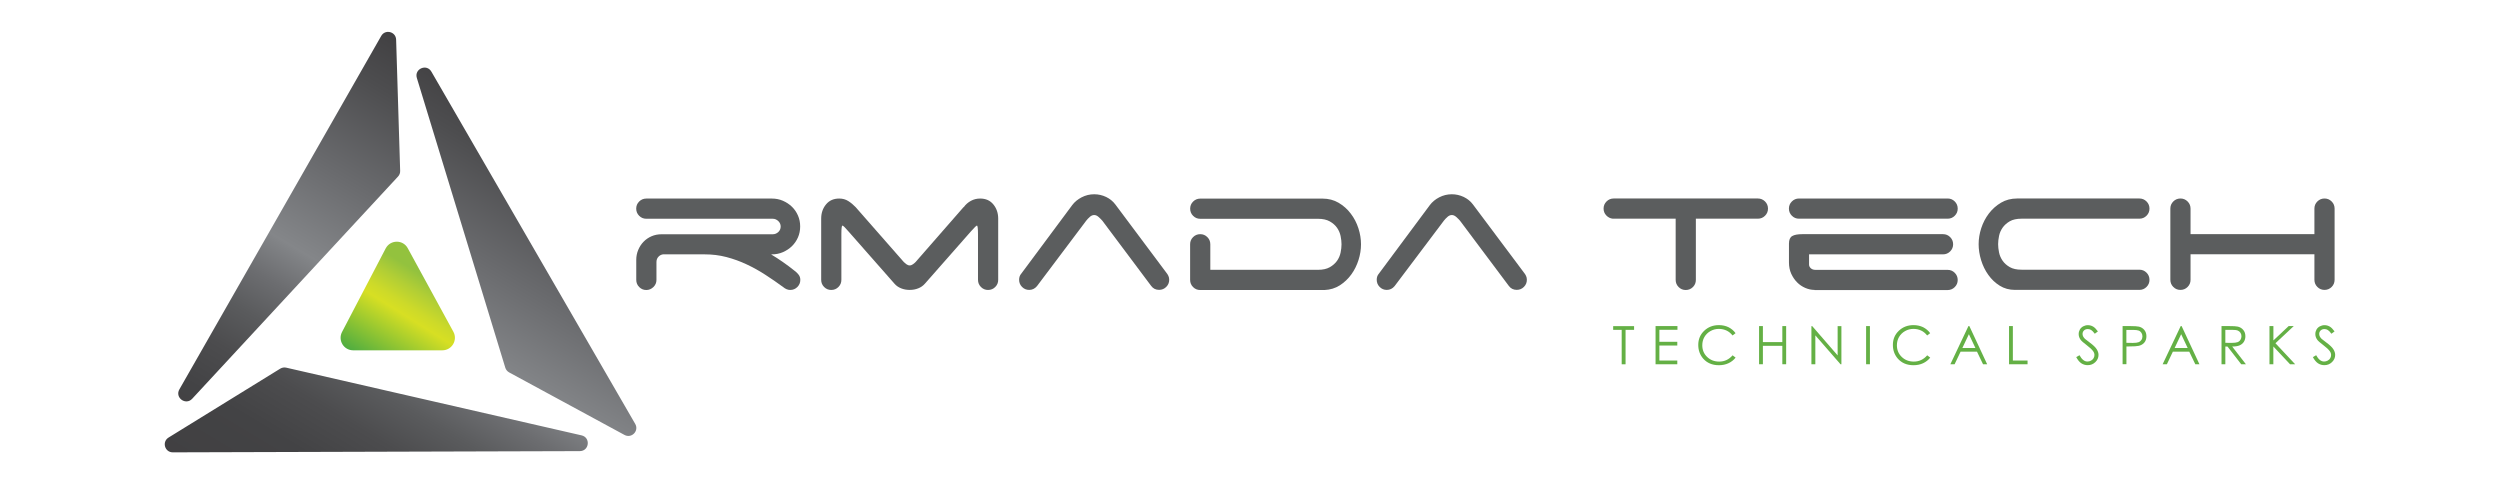 <?xml version="1.0" encoding="utf-8"?>
<!-- Generator: Adobe Illustrator 23.0.4, SVG Export Plug-In . SVG Version: 6.00 Build 0)  -->
<svg version="1.1" id="Layer_1" xmlns="http://www.w3.org/2000/svg" xmlns:xlink="http://www.w3.org/1999/xlink" x="0px" y="0px"
	 viewBox="0 0 490.06 94.92" style="enable-background:new 0 0 490.06 94.92;" xml:space="preserve">
<style type="text/css">
	.st0{fill:#5B5D5E;}
	.st1{fill:#64B045;}
	.st2{fill:url(#SVGID_1_);}
	.st3{fill:url(#SVGID_2_);}
</style>
<g>
	<g>
		<g>
			<path class="st0" d="M153.43,51.34c0.77,0.53,1.55,1.12,2.34,1.75c0.3,0.22,0.56,0.47,0.78,0.76c0.22,0.29,0.33,0.62,0.33,1.01
				c0,0.55-0.19,1.01-0.58,1.4c-0.38,0.38-0.85,0.58-1.4,0.58c-0.47,0-0.93-0.19-1.4-0.58c-1.12-0.82-2.27-1.62-3.45-2.38
				c-1.18-0.77-2.4-1.45-3.68-2.05c-1.27-0.6-2.6-1.08-3.97-1.44c-1.37-0.36-2.79-0.53-4.27-0.53h-8.18
				c-0.36,0.06-0.66,0.22-0.9,0.49c-0.25,0.27-0.37,0.62-0.37,1.03v3.49c0,0.55-0.2,1.01-0.6,1.4c-0.4,0.38-0.86,0.58-1.38,0.58
				c-0.55,0-1.01-0.19-1.4-0.58c-0.38-0.38-0.58-0.85-0.58-1.4v-3.94c0-0.68,0.13-1.34,0.39-1.95c0.26-0.62,0.61-1.15,1.05-1.6
				c0.44-0.45,0.96-0.81,1.56-1.07c0.6-0.26,1.26-0.39,1.97-0.39h21.78c0.41,0,0.77-0.14,1.09-0.43c0.31-0.29,0.47-0.65,0.47-1.09
				c0-0.41-0.16-0.77-0.47-1.07c-0.32-0.3-0.68-0.45-1.09-0.45h-24.78c-0.55,0-1.01-0.19-1.4-0.58c-0.38-0.38-0.58-0.85-0.58-1.4
				c0-0.55,0.19-1.01,0.58-1.4c0.38-0.38,0.85-0.58,1.4-0.58h24.61c0.77,0,1.49,0.14,2.16,0.43c0.67,0.29,1.26,0.68,1.77,1.17
				c0.51,0.49,0.9,1.07,1.19,1.73c0.29,0.66,0.43,1.37,0.43,2.14s-0.14,1.48-0.43,2.14c-0.29,0.66-0.68,1.23-1.19,1.73
				c-0.51,0.49-1.1,0.88-1.77,1.17c-0.67,0.29-1.39,0.43-2.16,0.43h-0.16C151.91,50.31,152.66,50.81,153.43,51.34z"/>
			<path class="st0" d="M195.67,54.86c0,0.55-0.19,1.01-0.58,1.4c-0.38,0.38-0.85,0.58-1.4,0.58c-0.55,0-1.01-0.19-1.4-0.58
				c-0.38-0.38-0.58-0.85-0.58-1.4V45.9c0-1.12-0.07-1.68-0.21-1.68c-0.11,0-0.49,0.37-1.15,1.11l-9.04,10.27
				c-0.36,0.41-0.79,0.72-1.31,0.92c-0.52,0.21-1.08,0.31-1.68,0.31c-0.6,0-1.16-0.1-1.68-0.31c-0.52-0.21-0.96-0.51-1.31-0.92
				l-9.04-10.27c-0.63-0.74-1.01-1.11-1.15-1.11c-0.14,0-0.21,0.56-0.21,1.68v8.96c0,0.55-0.19,1.01-0.58,1.4
				c-0.38,0.38-0.85,0.58-1.4,0.58s-1.01-0.19-1.4-0.58c-0.38-0.38-0.58-0.85-0.58-1.4v-12c0-1.1,0.32-2.03,0.95-2.79
				c0.63-0.77,1.49-1.15,2.59-1.15c0.66,0,1.25,0.16,1.77,0.49c0.52,0.33,1,0.73,1.44,1.19l9.45,10.77
				c0.14,0.14,0.31,0.28,0.51,0.43c0.21,0.15,0.42,0.23,0.64,0.23c0.22,0,0.43-0.08,0.64-0.23c0.21-0.15,0.38-0.29,0.51-0.43
				l9.41-10.77h0.04c0.38-0.52,0.85-0.93,1.4-1.23c0.55-0.3,1.15-0.45,1.81-0.45c1.1,0,1.96,0.38,2.59,1.15
				c0.63,0.77,0.95,1.7,0.95,2.79V54.86z"/>
			<path class="st0" d="M203.27,56.09c-0.41,0.49-0.92,0.74-1.52,0.74c-0.55,0-1.01-0.19-1.4-0.58c-0.38-0.38-0.58-0.85-0.58-1.4
				c0-0.49,0.14-0.89,0.41-1.19l9.99-13.44c0.47-0.63,1.08-1.14,1.85-1.54c0.77-0.4,1.59-0.6,2.47-0.6c0.82,0,1.6,0.18,2.34,0.53
				c0.74,0.36,1.34,0.85,1.81,1.48l9.98,13.35c0.16,0.19,0.3,0.4,0.41,0.64c0.11,0.23,0.16,0.49,0.16,0.76
				c0,0.55-0.19,1.01-0.58,1.4c-0.38,0.38-0.85,0.58-1.4,0.58c-0.66,0-1.18-0.26-1.56-0.78l-9.57-12.78
				c-0.19-0.22-0.43-0.46-0.72-0.72c-0.29-0.26-0.58-0.39-0.88-0.39c-0.3,0-0.6,0.13-0.88,0.39c-0.29,0.26-0.51,0.5-0.68,0.72
				L203.27,56.09z"/>
			<path class="st0" d="M258.37,52.89c0.93,0,1.7-0.17,2.3-0.51c0.6-0.34,1.07-0.76,1.42-1.25c0.34-0.49,0.58-1.03,0.7-1.62
				c0.12-0.59,0.18-1.13,0.18-1.62c0-0.49-0.06-1.03-0.18-1.62c-0.12-0.59-0.36-1.13-0.7-1.62c-0.34-0.49-0.82-0.91-1.42-1.25
				c-0.6-0.34-1.37-0.51-2.3-0.51h-23.09c-0.55,0-1.01-0.19-1.4-0.58c-0.38-0.38-0.58-0.85-0.58-1.4c0-0.55,0.19-1.01,0.58-1.4
				c0.38-0.38,0.85-0.58,1.4-0.58h23.96c1.18,0,2.23,0.27,3.16,0.82c0.93,0.55,1.73,1.25,2.38,2.12c0.66,0.86,1.16,1.82,1.5,2.88
				c0.34,1.05,0.51,2.1,0.51,3.14c0,1.01-0.16,2.04-0.49,3.08c-0.33,1.04-0.8,1.99-1.42,2.84c-0.62,0.85-1.36,1.55-2.24,2.12
				c-0.88,0.56-1.88,0.87-3,0.92h-24.37c-0.55,0-1.01-0.19-1.4-0.58c-0.38-0.38-0.58-0.85-0.58-1.4v-6.99c0-0.55,0.19-1.01,0.58-1.4
				c0.38-0.38,0.85-0.58,1.4-0.58c0.55,0,1.01,0.19,1.4,0.58c0.38,0.38,0.58,0.85,0.58,1.4v5.01H258.37z"/>
			<path class="st0" d="M273.37,56.09c-0.41,0.49-0.92,0.74-1.52,0.74c-0.55,0-1.01-0.19-1.4-0.58c-0.38-0.38-0.58-0.85-0.58-1.4
				c0-0.49,0.14-0.89,0.41-1.19l9.99-13.44c0.47-0.63,1.08-1.14,1.85-1.54c0.77-0.4,1.59-0.6,2.47-0.6c0.82,0,1.6,0.18,2.34,0.53
				c0.74,0.36,1.34,0.85,1.81,1.48l9.99,13.35c0.16,0.19,0.3,0.4,0.41,0.64c0.11,0.23,0.16,0.49,0.16,0.76
				c0,0.55-0.19,1.01-0.58,1.4c-0.38,0.38-0.85,0.58-1.4,0.58c-0.66,0-1.18-0.26-1.56-0.78l-9.57-12.78
				c-0.19-0.22-0.43-0.46-0.72-0.72c-0.29-0.26-0.58-0.39-0.88-0.39c-0.3,0-0.6,0.13-0.88,0.39c-0.29,0.26-0.51,0.5-0.68,0.72
				L273.37,56.09z"/>
			<path class="st0" d="M345.99,39.49c0.38,0.38,0.58,0.85,0.58,1.4c0,0.55-0.19,1.01-0.58,1.4c-0.38,0.38-0.85,0.58-1.4,0.58
				h-12.16v12c0,0.55-0.19,1.01-0.58,1.4c-0.38,0.38-0.85,0.58-1.4,0.58s-1.01-0.19-1.4-0.58c-0.38-0.38-0.58-0.85-0.58-1.4v-12
				h-12.33c-0.49-0.05-0.92-0.27-1.27-0.64s-0.53-0.81-0.53-1.34c0-0.55,0.19-1.01,0.58-1.4c0.38-0.38,0.85-0.58,1.4-0.58h28.27
				C345.14,38.91,345.6,39.11,345.99,39.49z"/>
			<path class="st0" d="M350.67,40.89c0-0.55,0.19-1.01,0.58-1.4c0.38-0.38,0.85-0.58,1.4-0.58h29.13c0.55,0,1.01,0.19,1.4,0.58
				c0.38,0.38,0.58,0.85,0.58,1.4c0,0.55-0.19,1.01-0.58,1.4s-0.85,0.58-1.4,0.58h-29.13c-0.55,0-1.01-0.19-1.4-0.58
				S350.67,41.43,350.67,40.89z M355.69,56.83c-0.6,0-1.21-0.13-1.81-0.39c-0.6-0.26-1.14-0.62-1.6-1.09
				c-0.47-0.47-0.85-1.03-1.15-1.68c-0.3-0.66-0.45-1.4-0.45-2.22v-3.7c0-0.74,0.21-1.23,0.64-1.48c0.42-0.25,1.09-0.37,1.99-0.37
				h27.57c0.55,0,1.01,0.19,1.4,0.58c0.38,0.38,0.58,0.85,0.58,1.4c0,0.55-0.19,1.01-0.58,1.4c-0.38,0.38-0.85,0.58-1.4,0.58h-26.26
				v2.01c0,0.27,0.12,0.51,0.35,0.72c0.23,0.21,0.54,0.31,0.92,0.31h25.89c0.55,0,1.01,0.19,1.4,0.58c0.38,0.38,0.58,0.85,0.58,1.4
				c0,0.55-0.19,1.01-0.58,1.4c-0.38,0.38-0.85,0.58-1.4,0.58H355.69z"/>
			<path class="st0" d="M387.86,47.87c0-1.04,0.17-2.09,0.51-3.14c0.34-1.05,0.84-2.01,1.5-2.88c0.66-0.86,1.45-1.57,2.38-2.12
				c0.93-0.55,1.99-0.82,3.16-0.82h23.96c0.55,0,1.01,0.19,1.4,0.58c0.38,0.38,0.58,0.85,0.58,1.4c0,0.55-0.19,1.01-0.58,1.4
				c-0.38,0.38-0.85,0.58-1.4,0.58h-23.09c-0.96,0-1.73,0.17-2.32,0.51c-0.59,0.34-1.05,0.76-1.4,1.25
				c-0.34,0.49-0.58,1.03-0.7,1.62c-0.12,0.59-0.18,1.13-0.18,1.62c0,0.49,0.06,1.03,0.18,1.62c0.12,0.59,0.36,1.13,0.7,1.62
				c0.34,0.49,0.81,0.91,1.4,1.25c0.59,0.34,1.36,0.51,2.32,0.51h23.09c0.55,0,1.01,0.19,1.4,0.58c0.38,0.38,0.58,0.85,0.58,1.4
				c0,0.55-0.19,1.01-0.58,1.4c-0.38,0.38-0.85,0.58-1.4,0.58h-24.37c-1.12,0-2.12-0.27-3-0.82c-0.88-0.55-1.62-1.25-2.24-2.12
				c-0.62-0.86-1.09-1.83-1.42-2.9C388.02,49.93,387.86,48.89,387.86,47.87z"/>
			<path class="st0" d="M457.06,56.25c-0.38,0.38-0.85,0.58-1.4,0.58c-0.55,0-1.01-0.19-1.4-0.58c-0.38-0.38-0.58-0.85-0.58-1.4
				v-5.01H429.4v5.01c0,0.55-0.19,1.01-0.58,1.4c-0.38,0.38-0.85,0.58-1.4,0.58c-0.55,0-1.01-0.19-1.4-0.58
				c-0.38-0.38-0.58-0.85-0.58-1.4V40.89c0-0.55,0.19-1.01,0.58-1.4c0.38-0.38,0.85-0.58,1.4-0.58c0.55,0,1.01,0.19,1.4,0.58
				c0.38,0.38,0.58,0.85,0.58,1.4v5.01h24.28v-5.01c0-0.55,0.19-1.01,0.58-1.4c0.38-0.38,0.85-0.58,1.4-0.58
				c0.55,0,1.01,0.19,1.4,0.58c0.38,0.38,0.58,0.85,0.58,1.4v13.97C457.63,55.41,457.44,55.87,457.06,56.25z"/>
		</g>
	</g>
	<g>
		<path class="st1" d="M316.22,64.66v-0.73h4.1v0.73h-1.67v6.75h-0.76v-6.75H316.22z"/>
		<path class="st1" d="M324.53,63.92h4.29v0.73h-3.54V67h3.51v0.73h-3.51v2.94h3.51v0.73h-4.26V63.92z"/>
		<path class="st1" d="M340.21,65.31l-0.59,0.45c-0.33-0.42-0.72-0.75-1.17-0.96s-0.96-0.33-1.5-0.33c-0.6,0-1.15,0.14-1.66,0.43
			s-0.9,0.67-1.18,1.15s-0.42,1.03-0.42,1.63c0,0.91,0.31,1.67,0.94,2.28s1.42,0.92,2.37,0.92c1.05,0,1.92-0.41,2.63-1.23l0.59,0.45
			c-0.37,0.47-0.84,0.84-1.4,1.1c-0.56,0.26-1.18,0.39-1.87,0.39c-1.31,0-2.34-0.44-3.1-1.31c-0.63-0.74-0.95-1.62-0.95-2.67
			c0-1.1,0.38-2.02,1.15-2.76s1.73-1.12,2.89-1.12c0.7,0,1.33,0.14,1.89,0.41C339.39,64.43,339.85,64.81,340.21,65.31z"/>
		<path class="st1" d="M344.82,63.92h0.75v3.14h3.81v-3.14h0.75v7.48h-0.75v-3.61h-3.81v3.61h-0.75V63.92z"/>
		<path class="st1" d="M355.08,71.41v-7.48h0.16l4.98,5.74v-5.74h0.74v7.48h-0.17l-4.94-5.67v5.67H355.08z"/>
		<path class="st1" d="M365.8,63.92h0.75v7.48h-0.75V63.92z"/>
		<path class="st1" d="M378.36,65.31l-0.59,0.45c-0.33-0.42-0.72-0.75-1.17-0.96c-0.46-0.22-0.96-0.33-1.5-0.33
			c-0.6,0-1.15,0.14-1.66,0.43s-0.9,0.67-1.18,1.15s-0.42,1.03-0.42,1.63c0,0.91,0.31,1.67,0.94,2.28s1.42,0.92,2.37,0.92
			c1.05,0,1.92-0.41,2.63-1.23l0.59,0.45c-0.37,0.47-0.84,0.84-1.4,1.1c-0.56,0.26-1.18,0.39-1.87,0.39c-1.31,0-2.34-0.44-3.1-1.31
			c-0.63-0.74-0.95-1.62-0.95-2.67c0-1.1,0.38-2.02,1.15-2.76s1.73-1.12,2.89-1.12c0.7,0,1.33,0.14,1.89,0.41
			C377.54,64.43,378,64.81,378.36,65.31z"/>
		<path class="st1" d="M386.04,63.92l3.49,7.48h-0.81l-1.18-2.46h-3.22l-1.17,2.46h-0.83l3.54-7.48H386.04z M385.95,65.51
			l-1.28,2.71h2.56L385.95,65.51z"/>
		<path class="st1" d="M393.82,63.92h0.75v6.76h2.88v0.72h-3.63V63.92z"/>
		<path class="st1" d="M406.99,70.01l0.64-0.38c0.45,0.82,0.96,1.24,1.55,1.24c0.25,0,0.49-0.06,0.71-0.18
			c0.22-0.12,0.39-0.27,0.5-0.47c0.12-0.2,0.17-0.41,0.17-0.63c0-0.25-0.08-0.5-0.25-0.74c-0.23-0.33-0.66-0.73-1.28-1.2
			c-0.62-0.47-1.01-0.81-1.16-1.02c-0.26-0.35-0.4-0.73-0.4-1.14c0-0.33,0.08-0.62,0.23-0.89c0.16-0.27,0.38-0.48,0.66-0.63
			s0.59-0.23,0.92-0.23c0.35,0,0.68,0.09,0.99,0.26c0.31,0.17,0.63,0.5,0.97,0.96l-0.61,0.46c-0.28-0.37-0.52-0.62-0.72-0.74
			s-0.41-0.18-0.65-0.18c-0.3,0-0.55,0.09-0.74,0.27c-0.19,0.18-0.29,0.41-0.29,0.68c0,0.16,0.03,0.32,0.1,0.47
			c0.07,0.15,0.19,0.32,0.37,0.5c0.1,0.09,0.42,0.34,0.97,0.75c0.65,0.48,1.09,0.9,1.33,1.28s0.36,0.75,0.36,1.12
			c0,0.54-0.21,1.01-0.62,1.41s-0.91,0.6-1.5,0.6c-0.45,0-0.87-0.12-1.24-0.36C407.64,70.99,407.3,70.58,406.99,70.01z"/>
		<path class="st1" d="M416.07,63.92h1.49c0.85,0,1.43,0.04,1.73,0.11c0.43,0.11,0.78,0.32,1.05,0.65c0.27,0.33,0.41,0.74,0.41,1.23
			c0,0.5-0.13,0.91-0.4,1.23c-0.26,0.32-0.63,0.54-1.09,0.65c-0.34,0.08-0.97,0.12-1.9,0.12h-0.53v3.48h-0.75V63.92z M416.82,64.66
			v2.54l1.27,0.02c0.51,0,0.89-0.05,1.12-0.14c0.24-0.09,0.42-0.24,0.56-0.45c0.14-0.21,0.2-0.44,0.2-0.7c0-0.25-0.07-0.48-0.2-0.69
			c-0.14-0.21-0.31-0.36-0.54-0.44s-0.59-0.13-1.09-0.13H416.82z"/>
		<path class="st1" d="M427.65,63.92l3.49,7.48h-0.81l-1.18-2.46h-3.22l-1.17,2.46h-0.83l3.54-7.48H427.65z M427.56,65.51
			l-1.28,2.71h2.56L427.56,65.51z"/>
		<path class="st1" d="M435.47,63.92h1.49c0.83,0,1.39,0.03,1.69,0.1c0.44,0.1,0.81,0.32,1.08,0.65c0.28,0.33,0.42,0.75,0.42,1.24
			c0,0.41-0.1,0.77-0.29,1.08c-0.19,0.31-0.47,0.54-0.82,0.7c-0.36,0.16-0.85,0.24-1.48,0.24l2.69,3.47h-0.92l-2.69-3.47h-0.42v3.47
			h-0.75V63.92z M436.22,64.66v2.54l1.29,0.01c0.5,0,0.87-0.05,1.11-0.14c0.24-0.09,0.43-0.25,0.56-0.46c0.13-0.21,0.2-0.44,0.2-0.7
			c0-0.25-0.07-0.48-0.2-0.68c-0.14-0.21-0.31-0.35-0.54-0.44c-0.22-0.09-0.59-0.13-1.1-0.13H436.22z"/>
		<path class="st1" d="M444.88,63.92h0.76v2.81l2.99-2.81h1l-3.59,3.36l3.87,4.13h-1l-3.28-3.49v3.49h-0.76V63.92z"/>
		<path class="st1" d="M453.38,70.01l0.64-0.38c0.45,0.82,0.96,1.24,1.55,1.24c0.25,0,0.49-0.06,0.71-0.18
			c0.22-0.12,0.39-0.27,0.5-0.47c0.12-0.2,0.17-0.41,0.17-0.63c0-0.25-0.08-0.5-0.25-0.74c-0.23-0.33-0.66-0.73-1.28-1.2
			c-0.62-0.47-1.01-0.81-1.16-1.02c-0.26-0.35-0.4-0.73-0.4-1.14c0-0.33,0.08-0.62,0.23-0.89s0.38-0.48,0.66-0.63
			s0.59-0.23,0.92-0.23c0.35,0,0.68,0.09,0.99,0.26c0.31,0.17,0.63,0.5,0.97,0.96l-0.61,0.46c-0.28-0.37-0.52-0.62-0.72-0.74
			c-0.2-0.12-0.41-0.18-0.65-0.18c-0.3,0-0.55,0.09-0.74,0.27c-0.19,0.18-0.29,0.41-0.29,0.68c0,0.16,0.03,0.32,0.1,0.47
			c0.07,0.15,0.19,0.32,0.37,0.5c0.1,0.09,0.42,0.34,0.97,0.75c0.65,0.48,1.09,0.9,1.33,1.28s0.36,0.75,0.36,1.12
			c0,0.54-0.21,1.01-0.62,1.41c-0.41,0.4-0.91,0.6-1.5,0.6c-0.45,0-0.87-0.12-1.24-0.36C454.04,70.99,453.69,70.58,453.38,70.01z"/>
	</g>
	<g>
		<linearGradient id="SVGID_1_" gradientUnits="userSpaceOnUse" x1="63.167" y1="106.541" x2="110.984" y2="26.96">
			<stop  offset="0" style="stop-color:#414042"/>
			<stop  offset="0.146" style="stop-color:#434345"/>
			<stop  offset="0.248" style="stop-color:#4C4C4E"/>
			<stop  offset="0.338" style="stop-color:#5A5B5D"/>
			<stop  offset="0.42" style="stop-color:#6C6D70"/>
			<stop  offset="0.496" style="stop-color:#818386"/>
			<stop  offset="0.505" style="stop-color:#848689"/>
			<stop  offset="0.683" style="stop-color:#6A6B6E"/>
			<stop  offset="0.889" style="stop-color:#4D4D4F"/>
			<stop  offset="1" style="stop-color:#414042"/>
		</linearGradient>
		<path class="st2" d="M84.56,14.04l39.96,69.06c0.79,1.37-0.71,2.91-2.1,2.16L99.8,73c-0.36-0.2-0.63-0.53-0.75-0.92l-17.34-56.8
			C81.17,13.5,83.63,12.43,84.56,14.04z M78.44,33.49L77.65,7.77c-0.05-1.58-2.14-2.1-2.92-0.73L35.16,76.33
			c-0.92,1.62,1.24,3.2,2.51,1.84L78.03,34.6C78.31,34.3,78.46,33.9,78.44,33.49z M54.94,72.26l-21.9,13.51
			c-1.34,0.83-0.75,2.9,0.83,2.9l79.79-0.24c1.86-0.01,2.16-2.67,0.34-3.09L56.11,72.07C55.71,71.98,55.29,72.05,54.94,72.26z"/>
		<linearGradient id="SVGID_2_" gradientUnits="userSpaceOnUse" x1="84.238" y1="54.847" x2="71.672" y2="74.956">
			<stop  offset="0" style="stop-color:#93C23E"/>
			<stop  offset="0.132" style="stop-color:#B1CE35"/>
			<stop  offset="0.276" style="stop-color:#CDDA29"/>
			<stop  offset="0.358" style="stop-color:#D7DF23"/>
			<stop  offset="0.978" style="stop-color:#2A9F48"/>
		</linearGradient>
		<path class="st3" d="M75.6,48.7l-8.55,16.37c-0.86,1.64,0.33,3.6,2.18,3.6h17.48c1.87,0,3.06-2,2.16-3.64l-8.94-16.37
			C79,46.93,76.51,46.96,75.6,48.7z"/>
	</g>
</g>
</svg>
